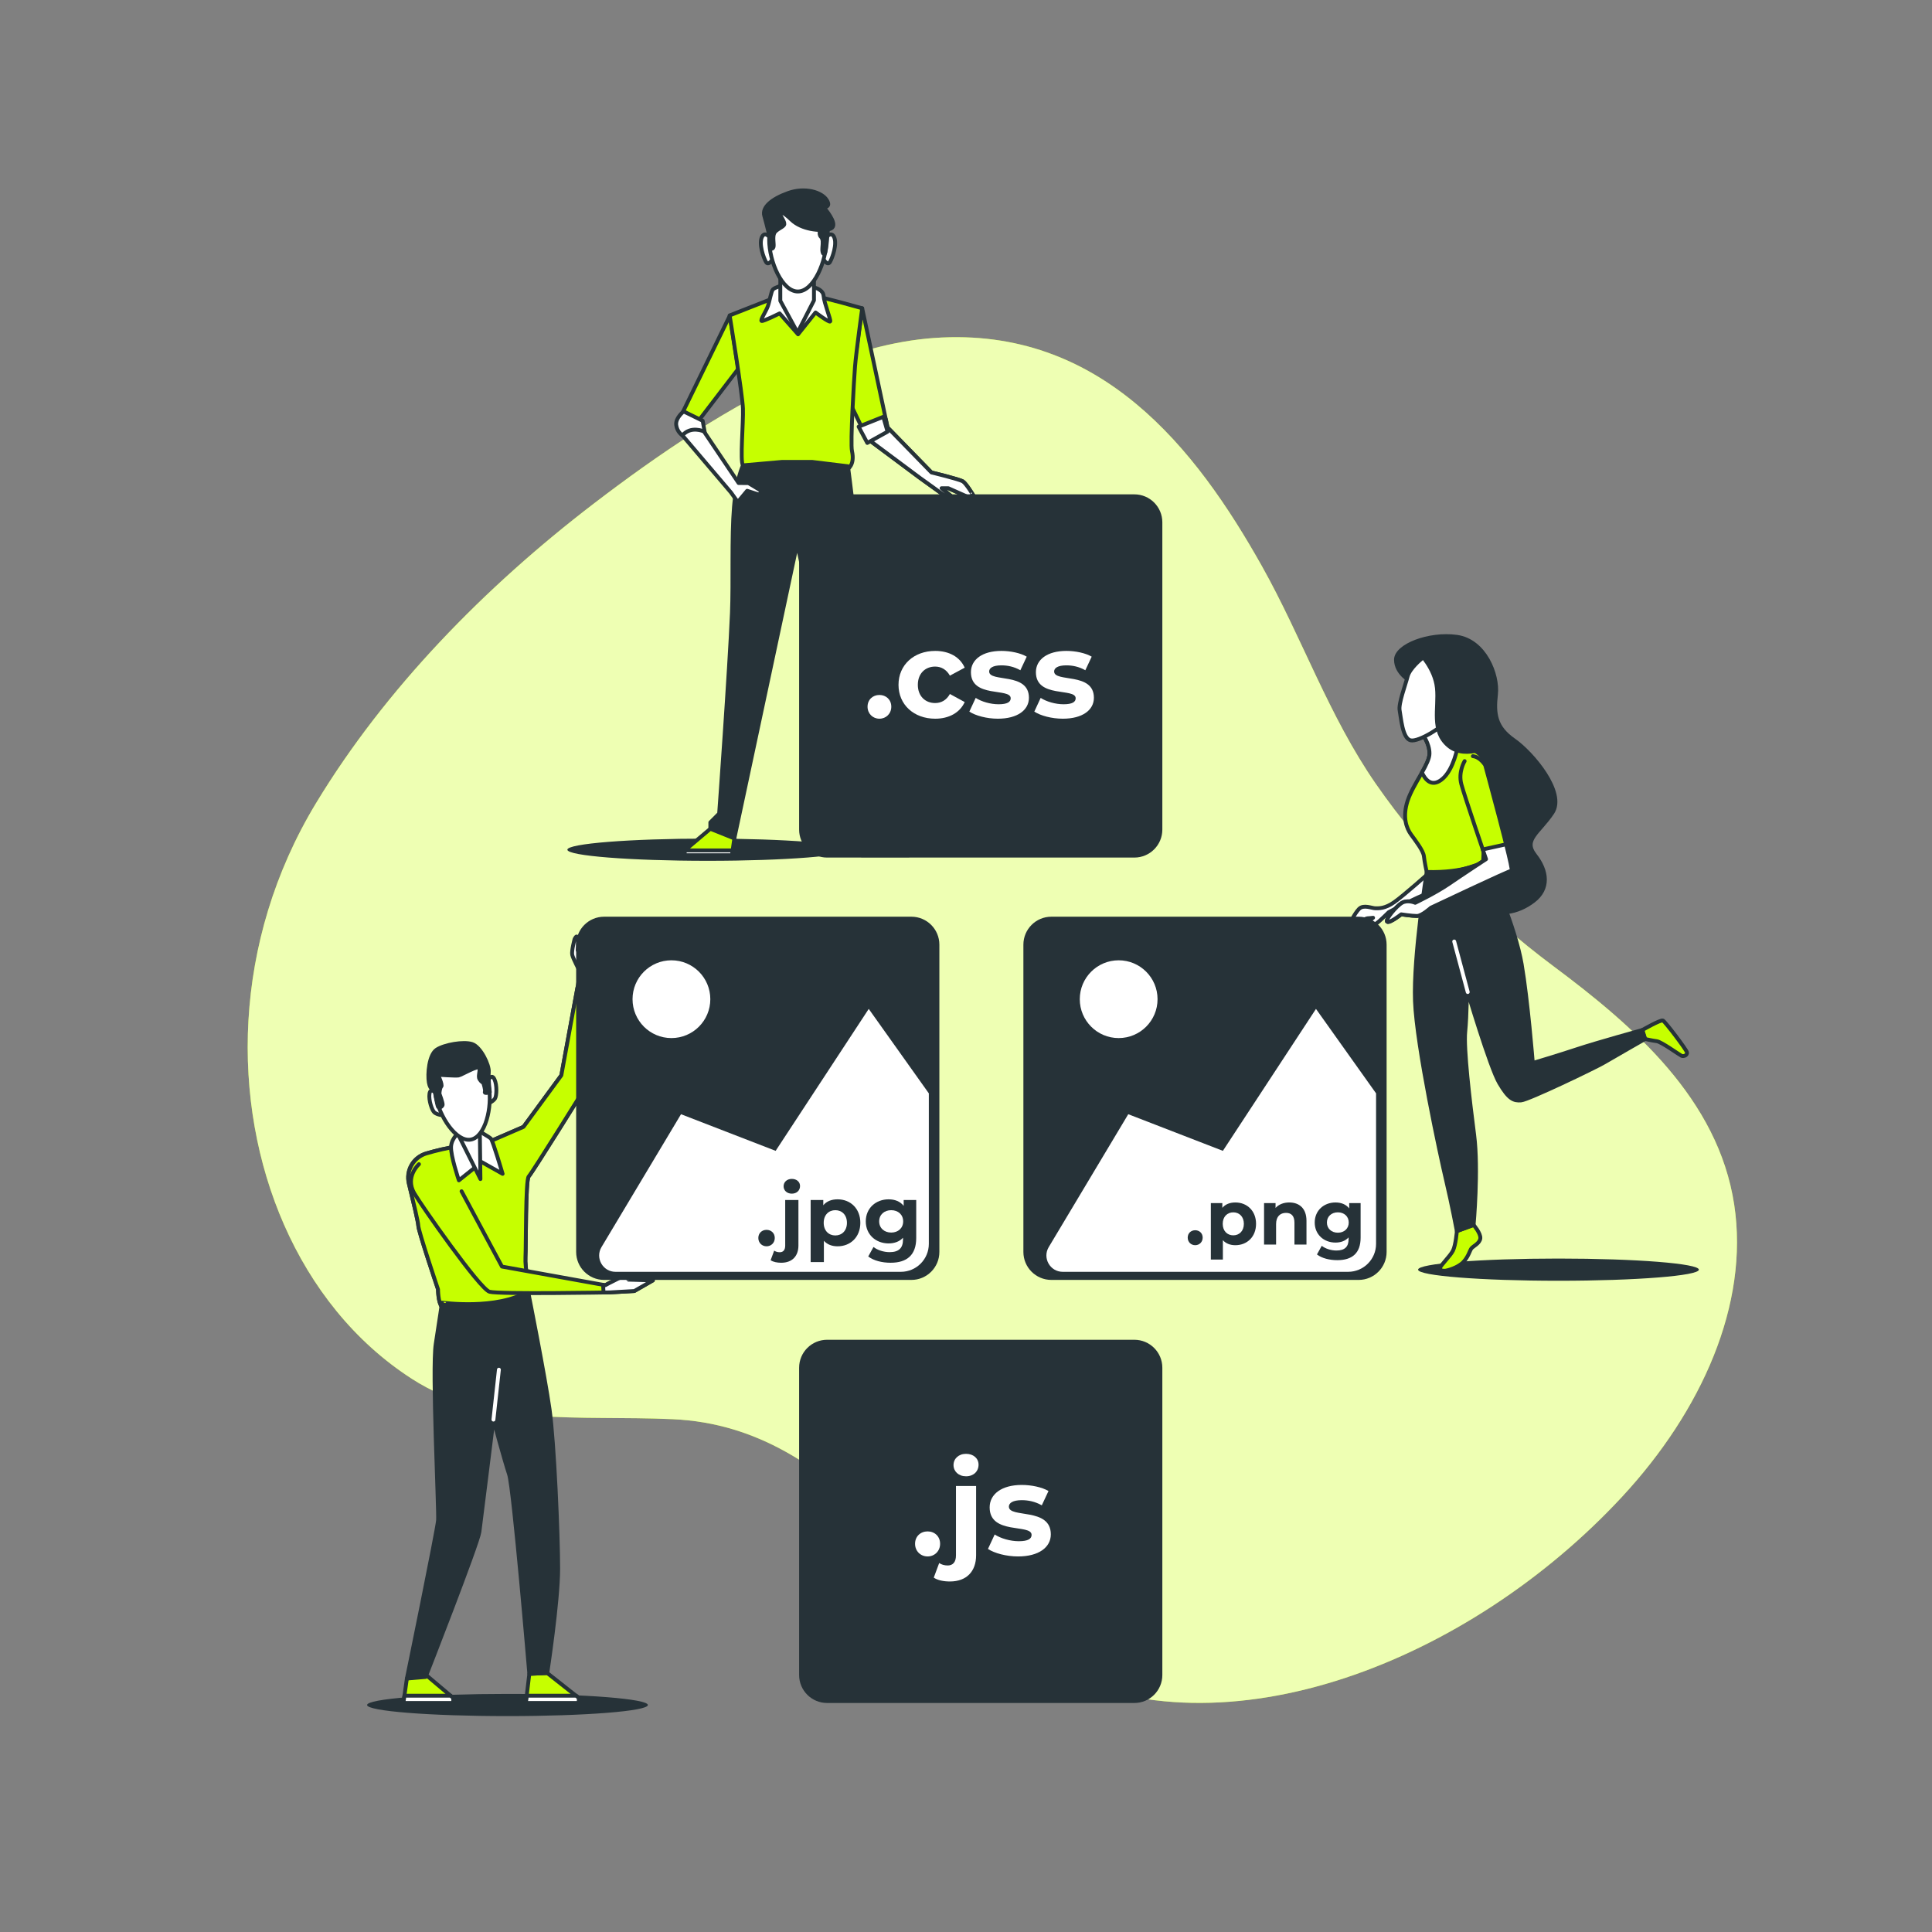 <?xml version="1.0" encoding="utf-8"?>
<!-- Generator: Adobe Illustrator 27.5.0, SVG Export Plug-In . SVG Version: 6.00 Build 0)  -->
<svg version="1.1" xmlns="http://www.w3.org/2000/svg" xmlns:xlink="http://www.w3.org/1999/xlink" x="0px" y="0px"
	 viewBox="0 0 500 500" style="enable-background:new 0 0 500 500;" xml:space="preserve">
<rect x="0" y="0" width="500" height="500" fill="#808080" stroke="none"/>
<g id="Background_Simple">
	<g>
		<path style="fill:#C6FF00;" d="M208.977,96.125c-19.779,8.478-39.079,21.789-55.297,34.197
			c-28.222,21.591-54.023,47.994-71.917,77.572c-21.693,35.857-22.122,77.495-8.235,109.097
			c7.075,16.101,18.132,30.234,33.089,39.864c19.544,12.582,42.917,9.332,67.429,10.426c44.74,1.996,63.194,46.775,97.698,64.529
			c45.337,23.329,108.592-1.87,148.065-44.464c20.544-22.168,32.921-49.744,29.006-75.561c-4.152-27.38-26.091-46.3-46.747-61.705
			c-17.839-13.305-33.437-29.133-45.996-47.212c-12.177-17.529-19.086-37.834-29.51-56.392
			c-16.987-30.243-41.626-62.035-84.729-59.015C231.028,88.218,219.929,91.431,208.977,96.125z"/>
		<path style="opacity:0.7;fill:#FFFFFF;" d="M208.977,96.125c-19.779,8.478-39.079,21.789-55.297,34.197
			c-28.222,21.591-54.023,47.994-71.917,77.572c-21.693,35.857-22.122,77.495-8.235,109.097
			c7.075,16.101,18.132,30.234,33.089,39.864c19.544,12.582,42.917,9.332,67.429,10.426c44.74,1.996,63.194,46.775,97.698,64.529
			c45.337,23.329,108.592-1.87,148.065-44.464c20.544-22.168,32.921-49.744,29.006-75.561c-4.152-27.38-26.091-46.3-46.747-61.705
			c-17.839-13.305-33.437-29.133-45.996-47.212c-12.177-17.529-19.086-37.834-29.51-56.392
			c-16.987-30.243-41.626-62.035-84.729-59.015C231.028,88.218,219.929,91.431,208.977,96.125z"/>
	</g>
</g>
<g id="Character_3">
	<g>
		<path style="fill:#263238;" d="M439.669,328.586c0,1.587-16.268,2.873-36.335,2.873c-20.067,0-36.335-1.286-36.335-2.873
			c0-1.587,16.267-2.873,36.335-2.873C423.401,325.714,439.669,327,439.669,328.586z"/>
		<g>
			<path style="fill:#263238;stroke:#263238;stroke-linecap:round;stroke-linejoin:round;stroke-miterlimit:10;" d="
				M365.182,176.373c0,0-3.903-2.024-3.903-5.637c0-3.614,8.529-6.939,15.756-5.927c7.227,1.012,10.697,9.829,10.118,14.889
				c-0.578,5.059-0.145,8.529,4.626,11.853c4.77,3.325,13.443,13.588,9.974,18.792c-3.469,5.204-7.661,6.938-4.481,10.986
				c3.18,4.047,3.758,8.673-0.434,11.853c-4.192,3.18-9.107,3.903-13.877,1.59c-4.77-2.313-9.685-10.697-8.384-16.912
				c1.301-6.216-2.891-24.429-4.047-30.934C369.374,180.421,368.073,176.662,365.182,176.373z"/>
			<path style="fill:#FFFFFF;stroke:#263238;stroke-linecap:round;stroke-linejoin:round;stroke-miterlimit:10;" d="
				M369.952,225.809c0,0-6.649,5.927-9.107,7.661c-2.457,1.735-4.047,1.59-4.915,1.59c-0.867,0-3.035-1.012-4.192,0.145
				c-1.156,1.156-2.891,4.481-2.457,4.77c0.434,0.289,4.047-2.313,4.481-2.313c0.434,0,1.59-0.145,1.59-0.145
				s-3.18,2.313-2.457,2.747c0.723,0.434,2.602-0.867,3.325-1.301c0.723-0.434,3.18-2.891,3.18-2.891s8.095-4.336,9.974-4.77
				c1.879-0.434,3.614-3.614,3.469-4.626C372.698,225.665,370.819,224.942,369.952,225.809z"/>
			<path style="fill:#C6FF00;stroke:#263238;stroke-linecap:round;stroke-linejoin:round;stroke-miterlimit:10;" d="
				M368.073,189.961c0,0,1.879,2.313,1.879,5.059c0,2.747-4.192,7.806-5.637,12.142c-1.445,4.337-0.289,7.228,0.867,8.818
				c1.156,1.59,3.18,4.192,3.325,5.637c0.145,1.445,0.723,4.047,0.723,4.047s4.915,1.446,14.599-2.457
				c0,0,1.012-22.261,0.723-25.152c-0.289-2.891-4.192-4.77-6.071-5.059c-1.879-0.289-4.047-1.446-4.77-2.891
				c-0.723-1.446-1.012-2.746-1.012-2.746L368.073,189.961z"/>
			<path style="fill:#FFFFFF;stroke:#263238;stroke-linecap:round;stroke-linejoin:round;stroke-miterlimit:10;" d="
				M377.371,192.727c-1.554-0.486-3.078-1.456-3.661-2.621c-0.723-1.446-1.012-2.746-1.012-2.746l-4.626,2.602
				c0,0,1.879,2.313,1.879,5.059c0,1.251-0.872,2.984-1.956,4.908c0.845,1.822,2.415,3.776,4.947,1.935
				C375.489,200.012,376.763,195.762,377.371,192.727z"/>
			<path style="fill:#FFFFFF;stroke:#263238;stroke-linecap:round;stroke-linejoin:round;stroke-miterlimit:10;" d="
				M367.844,170.531c0,0-3.032,2.44-3.559,4.546c-0.526,2.106-2.408,7.037-2.057,8.792c0.351,1.755,0.702,7.196,2.808,7.722
				c2.106,0.527,8.775-3.686,9.828-5.616c1.053-1.931,1.931-6.845-0.351-11.583C372.231,169.653,368.721,168.776,367.844,170.531z"
				/>
			<path style="fill:#263238;stroke:#263238;stroke-linecap:round;stroke-linejoin:round;stroke-miterlimit:10;" d="
				M367.141,168.776c0,0,4.212,4.037,4.739,9.302c0.526,5.265-1.579,11.057,2.984,14.918c4.563,3.861,12.11-0.527,12.11-0.527
				s-4.914-3.51-5.792-9.477c-0.878-5.967-2.282-11.408-5.09-13.163C373.284,168.074,368.194,168.074,367.141,168.776z"/>
			<path style="fill:#C6FF00;stroke:#263238;stroke-linecap:round;stroke-linejoin:round;stroke-miterlimit:10;" d="
				M425.025,266.573c0,0,4.77-2.746,5.348-2.457c0.578,0.289,6.071,7.517,6.216,8.239c0.145,0.723-0.867,1.156-1.446,0.867
				c-0.578-0.289-5.204-3.614-6.36-3.758c-1.156-0.145-3.036-0.578-3.036-0.578L425.025,266.573z"/>
			<path style="fill:#C6FF00;stroke:#263238;stroke-linecap:round;stroke-linejoin:round;stroke-miterlimit:10;" d="
				M377.035,318.611c0,0-0.289,3.614-1.012,5.059c-0.723,1.446-3.325,3.903-3.325,4.481c0,0.578,0.434,0.723,1.156,0.723
				c0.723,0,3.614-0.867,4.915-2.313c1.301-1.445,1.59-2.891,2.024-3.469c0.434-0.578,2.168-1.301,2.313-2.602
				c0.145-1.301-1.735-3.469-1.735-3.469L377.035,318.611z"/>
			<g>
				<path style="fill:#263238;stroke:#263238;stroke-linecap:round;stroke-linejoin:round;stroke-miterlimit:10;" d="
					M369.229,225.665c0,0-3.469,21.683-3.036,33.391c0.434,11.709,6.649,40.474,8.095,46.545c1.445,6.071,2.746,13.01,2.746,13.01
					l4.336-1.59c0,0,1.301-14.311,0.145-23.273c-1.156-8.962-2.746-22.405-2.313-26.742c0.434-4.337,0.434-10.986,0.434-10.986
					s5.927,20.092,8.384,24.284c2.457,4.192,3.758,4.626,5.637,4.481s19.081-8.384,21.538-9.829
					c2.457-1.445,10.552-6.071,10.552-6.071l-0.723-2.313c0,0-11.998,3.325-16.768,4.915c-4.77,1.59-11.564,3.614-11.564,3.614
					s-1.301-16.334-2.891-25.585c-1.59-9.251-7.806-24.284-9.974-26.308C383.828,223.208,379.059,225.954,369.229,225.665z"/>
				
					<line style="fill:none;stroke:#FFFFFF;stroke-linecap:round;stroke-linejoin:round;stroke-miterlimit:10;" x1="379.85" y1="256.741" x2="376.346" y2="243.66"/>
			</g>
			<g>
				<path style="fill:#C6FF00;stroke:#263238;stroke-linecap:round;stroke-linejoin:round;stroke-miterlimit:10;" d="
					M379.047,196.976c0,0-1.706,2.771-0.853,5.969c0.853,3.198,6.396,19.4,6.396,19.4s-6.183,4.051-9.594,6.396
					c-3.411,2.345-8.741,4.904-8.741,4.904s-1.919-0.853-3.411,0c-1.492,0.853-4.477,4.477-3.837,4.903
					c0.64,0.426,3.624-1.919,3.624-1.919s2.771,0.426,4.051,0.426c1.279,0,3.624-2.132,3.624-2.132s20.253-9.594,20.893-9.594
					c0.64,0-6.822-27.289-6.822-27.289s-1.279-2.132-3.198-2.345"/>
				<path style="fill:#FFFFFF;stroke:#263238;stroke-linecap:round;stroke-linejoin:round;stroke-miterlimit:10;" d="
					M389.776,218.507l-6.041,1.331c0.518,1.525,0.854,2.507,0.854,2.507s-6.183,4.051-9.594,6.396
					c-3.411,2.345-8.741,4.903-8.741,4.903s-1.919-0.853-3.411,0c-1.492,0.853-4.477,4.477-3.837,4.903
					c0.64,0.426,3.624-1.919,3.624-1.919s2.771,0.426,4.051,0.426c1.279,0,3.624-2.132,3.624-2.132s20.253-9.594,20.893-9.594
					C391.407,225.33,390.752,222.42,389.776,218.507z"/>
			</g>
		</g>
	</g>
</g>
<g id="Character_2">
	<g>
		<g>
			<path style="fill:#263238;" d="M219.504,219.903c0,1.587-16.268,2.873-36.335,2.873c-20.067,0-36.335-1.286-36.335-2.873
				c0-1.587,16.268-2.873,36.335-2.873C203.237,217.03,219.504,218.316,219.504,219.903z"/>
			<g>
				<polygon style="fill:#C6FF00;stroke:#263238;stroke-linecap:round;stroke-linejoin:round;stroke-miterlimit:10;" points="
					188.876,81.676 176.147,107.813 179.957,109.982 191.05,95.478 				"/>
				<path style="fill:#C6FF00;stroke:#263238;stroke-linecap:round;stroke-linejoin:round;stroke-miterlimit:10;" d="
					M223.131,79.778l6.565,30.843l11.36,11.652c0,0,7.282,1.748,8.156,2.33c0.874,0.583,2.622,3.495,2.622,3.495l-1.165,0.583
					l-5.243-2.33h-1.748l3.204,2.622l-0.613,0.584l-8.125-5.827l-13.691-10.195l-4.661-9.613L223.131,79.778z"/>
				<path style="fill:#FFFFFF;stroke:#263238;stroke-linecap:round;stroke-linejoin:round;stroke-miterlimit:10;" d="
					M249.213,124.603c-0.874-0.583-8.156-2.33-8.156-2.33l-11.36-11.652l-0.445-2.09l-5.596,3.358l0.798,1.645l13.691,10.195
					l8.125,5.827l0.613-0.584l-3.204-2.622h1.748l5.243,2.33l1.165-0.583C251.834,128.098,250.086,125.186,249.213,124.603z"/>
				<path style="fill:#C6FF00;stroke:#263238;stroke-linecap:round;stroke-linejoin:round;stroke-miterlimit:10;" d="
					M200.619,76.997l-11.786,4.635c0,0,3.311,20.393,3.443,24.101c0.132,3.708-0.794,13.64,0,14.699
					c0.795,1.059,2.781,1.192,2.781,1.192l24.193-0.128c0,0,2.071-1.036,1.243-4.764c-0.46-2.068,0.519-18.415,0.784-21.858
					c0.265-3.443,1.854-15.096,1.854-15.096s-9.799-2.781-12.448-3.178C208.035,76.203,202.606,75.673,200.619,76.997z"/>
				<path style="fill:#FFFFFF;stroke:#263238;stroke-linecap:round;stroke-linejoin:round;stroke-miterlimit:10;" d="
					M202.991,73.651c0,0-2.447,0.734-2.936,1.223c-0.489,0.489-0.856,3.059-1.346,4.404c-0.489,1.346-2.08,3.67-1.59,3.793
					c0.489,0.122,4.649-1.958,4.649-1.958l4.771,5.407l4.527-5.651c0,0,3.548,2.692,3.793,2.325c0.245-0.367-1.59-4.771-1.713-6.607
					c-0.122-1.835-2.814-2.447-4.404-2.569C207.151,73.896,202.991,73.651,202.991,73.651z"/>
				<polygon style="fill:#FFFFFF;stroke:#263238;stroke-linecap:round;stroke-linejoin:round;stroke-miterlimit:10;" points="
					201.943,70.688 201.943,77.844 206.403,86.057 210.655,77.741 210.655,70.273 				"/>
				<g>
					<path style="fill:#FFFFFF;stroke:#263238;stroke-linecap:round;stroke-linejoin:round;stroke-miterlimit:10;" d="M200.06,62.61
						c0,0-1.804-3.207-2.806-1.403c-1.002,1.804,0.401,5.612,1.002,6.615c0.601,1.002,1.604-0.601,1.604-0.601"/>
					<path style="fill:#FFFFFF;stroke:#263238;stroke-linecap:round;stroke-linejoin:round;stroke-miterlimit:10;" d="
						M212.982,62.61c0,0,1.804-3.207,2.806-1.403c1.002,1.804-0.401,5.612-1.002,6.615c-0.601,1.002-1.603-0.601-1.603-0.601"/>
					<path style="fill:#FFFFFF;stroke:#263238;stroke-linecap:round;stroke-linejoin:round;stroke-miterlimit:10;" d="
						M213.891,62.009c0,5.646-3.32,13.429-7.416,13.429c-4.096,0-7.416-7.784-7.416-13.429c0-5.646,3.32-10.222,7.416-10.222
						C210.57,51.786,213.891,56.363,213.891,62.009z"/>
					<path style="fill:#263238;stroke:#263238;stroke-linecap:round;stroke-linejoin:round;stroke-miterlimit:10;" d="
						M212.315,59.175c0,0-0.519,1.452,0.104,2.074c0.622,0.622,0.519,1.556,0.415,2.8c-0.104,1.245,0.207,1.971,0.622,1.556
						c0.415-0.415,0.83-6.223,0.83-6.638C214.285,58.552,212.315,59.175,212.315,59.175z"/>
					<path style="fill:#263238;stroke:#263238;stroke-linecap:round;stroke-linejoin:round;stroke-miterlimit:10;" d="
						M199.142,61.145l0.208,3.215c0,0,0.622,0.207,0.83-0.415c0.207-0.622-0.311-2.593,0.207-3.63
						c0.519-1.037,2.489-1.556,2.593-2.282c0.104-0.726-1.037-2.075-1.037-2.593c0-0.519,0.311-1.037,2.904,1.452
						c2.593,2.489,7.364,3.008,9.854,2.386c2.489-0.622-0.519-4.356-1.141-5.186c-0.622-0.83,1.66-0.208,0.415-2.282
						c-1.245-2.074-5.601-3.423-9.957-1.867c-4.356,1.556-6.846,3.734-6.223,5.912C198.416,58.034,199.142,61.145,199.142,61.145z"
						/>
				</g>
				<path style="fill:#263238;stroke:#263238;stroke-linecap:round;stroke-linejoin:round;stroke-miterlimit:10;" d="M226.5,210.558
					c0,0-2.693-37.075-3.314-51.987c-0.621-14.913-3.728-37.903-3.728-37.903l-9.295-1.133h-7.714l-10.172,0.898
					c0,0-1.724,3.649-2.32,10.764c-0.657,7.844-0.205,19.555-0.531,27.374c-0.621,14.913-3.314,51.987-3.314,51.987l-2.278,2.278
					v1.657l6.214,2.485l16.155-75.806l0.104-0.173l0.104,0.173l16.155,75.806l6.214-2.485v-1.657L226.5,210.558z"/>
				<g>
					<polygon style="fill:#C6FF00;stroke:#263238;stroke-linecap:round;stroke-linejoin:round;stroke-miterlimit:10;" points="
						183.833,214.494 177.206,220.086 177.206,221.329 189.426,221.329 190.047,216.979 					"/>
					<polygon style="fill:#FFFFFF;stroke:#263238;stroke-linecap:round;stroke-linejoin:round;stroke-miterlimit:10;" points="
						189.426,221.329 189.603,220.086 177.206,220.086 177.206,221.329 					"/>
				</g>
				<g>
					<polygon style="fill:#C6FF00;stroke:#263238;stroke-linecap:round;stroke-linejoin:round;stroke-miterlimit:10;" points="
						228.572,214.494 235.199,220.086 235.199,221.329 222.979,221.329 222.358,216.979 					"/>
					<polygon style="fill:#FFFFFF;stroke:#263238;stroke-linecap:round;stroke-linejoin:round;stroke-miterlimit:10;" points="
						222.979,221.329 222.802,220.086 235.199,220.086 235.199,221.329 					"/>
				</g>
			</g>
		</g>
		<polygon style="fill:#FFFFFF;stroke:#263238;stroke-linecap:round;stroke-linejoin:round;stroke-miterlimit:10;" points="
			228.592,107.872 222.213,110.424 224.453,114.63 229.696,111.717 		"/>
		<path style="fill:#FFFFFF;stroke:#263238;stroke-linecap:round;stroke-linejoin:round;stroke-miterlimit:10;" d="M181.852,108.892
			l-4.924-2.41c0,0-2.145,1.655-1.929,3.5c0.216,1.846,1.61,2.69,1.61,2.69l5.871-0.256L181.852,108.892z"/>
		<path style="fill:#FFFFFF;stroke:#263238;stroke-linecap:round;stroke-linejoin:round;stroke-miterlimit:10;" d="M193.708,125.028
			l-2.558-0.024l-8.975-13.343c0,0-3.348-1.551-5.567,1.012l12.575,14.793l1.751,2.458l2.43-2.911l3.029,0.977l0.8-0.849
			L193.708,125.028z"/>
	</g>
</g>
<g id="Character_1">
	<g>
		<g>
			<path style="fill:#263238;" d="M167.669,441.253c0,1.587-16.268,2.873-36.335,2.873c-20.067,0-36.335-1.286-36.335-2.873
				c0-1.587,16.267-2.873,36.335-2.873C151.401,438.38,167.669,439.667,167.669,441.253z"/>
			<g>
				<g>
					<polygon style="fill:#C6FF00;stroke:#263238;stroke-linecap:round;stroke-linejoin:round;stroke-miterlimit:10;" points="
						110.3,433.521 117.292,439.421 117.292,440.732 104.4,440.732 105.299,434.401 					"/>
				</g>
				<path style="fill:#FFFFFF;stroke:#263238;stroke-linecap:round;stroke-linejoin:round;stroke-miterlimit:10;" d="
					M126.408,279.472c0,0,0.85-1.701,1.559-0.142c0.709,1.559,0.567,4.252,0.142,4.96c-0.425,0.709-2.126,1.701-2.126,0.992
					C125.983,284.574,126.408,279.472,126.408,279.472z"/>
				<path style="fill:#FFFFFF;stroke:#263238;stroke-linecap:round;stroke-linejoin:round;stroke-miterlimit:10;" d="
					M112.685,282.775c0,0-1.292-1.395-1.536,0.299c-0.245,1.695,0.644,4.241,1.25,4.802c0.606,0.562,2.516,1.039,2.318,0.359
					C114.518,287.555,112.685,282.775,112.685,282.775z"/>
				<path style="fill:#FFFFFF;stroke:#263238;stroke-linecap:round;stroke-linejoin:round;stroke-miterlimit:10;" d="
					M117.58,296.864c2.026,0,6.586-0.338,6.586-0.338l11.314-4.897l9.794-13.34l4.897-26.68c0,0-1.88-3.504-2.082-4.513
					c-0.202-1.009,0.605-4.037,0.605-4.037s0.606-1.413,0.807-0.202c0.202,1.211,0,3.028,0,3.028l0.605,1.009
					c0,0,1.009-4.642,1.615-5.853s2.018-0.807,2.018,0c0,0.807,0.606,2.826,0.807,4.44c0.202,1.615-2.013,6.803-2.013,6.803
					l-0.676,28.538c0,0-14.184,22.796-15.029,23.641s-0.676,18.237-0.844,20.939c-0.169,2.702,1.013,7.768,0.675,8.781
					c-0.338,1.013-1.857,3.715-6.923,4.897c-5.066,1.182-14.353,0.338-15.366-0.844c-1.013-1.182-1.013-4.559-1.013-4.559
					s-5.107-15.14-5.107-16.491c0-0.795-1.343-6.438-2.45-10.951c-0.812-3.313,1.106-6.676,4.366-7.679
					C112.402,297.868,116.697,296.864,117.58,296.864z"/>
				<path style="fill:#C6FF00;stroke:#263238;stroke-linecap:round;stroke-linejoin:round;stroke-miterlimit:10;" d="
					M124.166,296.526l11.314-4.897l9.794-13.34l4.152-22.62l3.027,0.092l-0.593,25.061c0,0-14.184,22.796-15.029,23.641
					s-0.676,18.237-0.844,20.939c-0.169,2.702,1.013,7.768,0.675,8.781c-0.338,1.013-1.857,3.715-6.923,4.897
					c-5.066,1.182-14.353,0.338-15.366-0.844c-1.013-1.182-1.013-4.559-1.013-4.559s-5.107-15.14-5.107-16.491
					c0-0.785-1.313-6.308-2.412-10.794c-0.833-3.401,1.133-6.859,4.481-7.883c2.182-0.668,6.396-1.644,7.259-1.644
					C119.606,296.864,124.166,296.526,124.166,296.526z"/>
				<path style="fill:#FFFFFF;stroke:#263238;stroke-linecap:round;stroke-linejoin:round;stroke-miterlimit:10;" d="
					M123.49,292.474c0,0,3.04,1.689,3.546,2.195c0.507,0.507,3.039,9.118,3.039,9.118l-5.404-3.039l-5.91,4.728
					c0,0-2.195-6.417-2.026-8.781c0.169-2.364,2.364-3.884,2.364-3.884L123.49,292.474z"/>
				<polygon style="fill:#FFFFFF;stroke:#263238;stroke-linecap:round;stroke-linejoin:round;stroke-miterlimit:10;" points="
					124.166,291.798 124.335,305.138 118.256,292.98 				"/>
				<path style="fill:#FFFFFF;stroke:#263238;stroke-linecap:round;stroke-linejoin:round;stroke-miterlimit:10;" d="M112.787,283.7
					c0.916,5.226,5.252,11.892,9.043,11.227c3.791-0.664,5.602-8.408,4.686-13.633c-0.916-5.226-4.732-8.923-8.522-8.259
					C114.202,273.7,111.871,278.475,112.787,283.7z"/>
				<path style="fill:#263238;stroke:#263238;stroke-linecap:round;stroke-linejoin:round;stroke-miterlimit:10;" d="
					M126.774,282.67c0,0-1.503,0.471-1.295-0.093c0.207-0.564-0.408-2.327-0.408-2.327s-0.52-0.229-0.966-0.95
					c-0.446-0.721,0.139-1.943-0.024-2.874c-0.163-0.931-4.645,1.773-5.421,1.909c-0.775,0.136-5.309-0.189-5.309-0.189
					s1.265,2.656,0.854,3.048c-0.411,0.392-0.477,1.842-0.477,1.842s0.9,2.4,0.827,2.893c-0.074,0.492-0.95,0.966-1.187,0.528
					c-0.237-0.438-0.943-4.471-0.943-4.471s-1.059,0.345-1.439-1.826c-0.381-2.172,0.018-7.197,2.026-8.509
					c2.008-1.311,6.972-2.181,9.178-1.449c2.207,0.732,4.472,5.451,4.306,7.239C126.331,279.23,126.774,282.67,126.774,282.67z"/>
				<polygon style="fill:#FFFFFF;stroke:#263238;stroke-linecap:round;stroke-linejoin:round;stroke-miterlimit:10;" points="
					117.292,439.421 117.292,440.732 104.4,440.732 104.668,438.841 116.605,438.841 				"/>
				<g>
					<polygon style="fill:#C6FF00;stroke:#263238;stroke-linecap:round;stroke-linejoin:round;stroke-miterlimit:10;" points="
						141.63,432.988 149.788,439.421 149.788,440.732 136.088,440.732 136.988,433.19 					"/>
				</g>
				<polygon style="fill:#FFFFFF;stroke:#263238;stroke-linecap:round;stroke-linejoin:round;stroke-miterlimit:10;" points="
					149.788,439.421 149.788,440.732 136.088,440.732 136.357,438.841 149.101,438.841 				"/>
				<g>
					<path style="fill:#263238;stroke:#263238;stroke-linecap:round;stroke-linejoin:round;stroke-miterlimit:10;" d="
						M136.661,334.183c0,0,4.363,21.905,5.574,30.584c1.211,8.679,2.22,32.496,2.22,41.175c0,8.679-2.826,27.046-2.826,27.046
						l-4.642,0.202c0,0-4.037-48.037-5.248-51.67s-4.037-14.129-4.037-14.129s-3.229,26.037-3.633,29.064
						c-0.404,3.027-13.927,37.542-13.927,37.542l-4.844,0.404c0,0,7.872-38.349,8.073-40.973c0.202-2.624-1.615-39.156-0.605-45.615
						c1.009-6.459,1.615-10.697,1.615-10.697S128.665,339.121,136.661,334.183z"/>
					
						<line style="fill:none;stroke:#FFFFFF;stroke-linecap:round;stroke-linejoin:round;stroke-miterlimit:10;" x1="127.703" y1="367.391" x2="129.116" y2="354.473"/>
				</g>
			</g>
		</g>
		<g>
			<path style="fill:#C6FF00;stroke:#263238;stroke-linecap:round;stroke-linejoin:round;stroke-miterlimit:10;" d="M108.43,301.289
				c0,0-3.675,3.239-1.229,7.51c1.646,2.875,16.977,24.822,19.496,25.507s31.147,0.167,31.147,0.167l6.318-0.357l4.805-2.752
				l-6.349-0.192c0,0,4.011-2.156,2.089-2.047c-1.923,0.109-8.07,3.488-8.07,3.488l-26.727-4.826L119.452,308.3"/>
			<path style="fill:#FFFFFF;stroke:#263238;stroke-linecap:round;stroke-linejoin:round;stroke-miterlimit:10;" d="
				M164.707,329.124c-1.923,0.109-8.07,3.488-8.07,3.488l-0.557-0.1l0.113,1.989c1.036-0.016,1.652-0.028,1.652-0.028l6.318-0.357
				l4.805-2.752l-6.349-0.192C162.618,331.171,166.63,329.016,164.707,329.124z"/>
		</g>
	</g>
</g>
<g id="Icons">
	<g>
		<g>
			<path style="fill:#263238;" d="M351.613,331.242h-79.521c-3.998,0-7.24-3.241-7.24-7.24v-79.521c0-3.998,3.241-7.24,7.24-7.24
				h79.521c3.998,0,7.24,3.241,7.24,7.24v79.521C358.852,328.001,355.611,331.242,351.613,331.242z"/>
			<path style="fill:#FFFFFF;" d="M356.124,282.96l-15.551-21.856l-24.093,36.733l-24.488-9.479l-20.581,34.389
				c-1.686,2.818,0.344,6.399,3.628,6.399h73.847c3.998,0,7.24-3.241,7.24-7.24V282.96z"/>
			<circle style="fill:#FFFFFF;" cx="289.509" cy="258.588" r="10.064"/>
			<g>
				<path style="fill:#263238;" d="M307.379,320.3c0-1.158,0.859-1.916,1.937-1.916s1.936,0.758,1.936,1.916
					c0,1.137-0.858,1.956-1.936,1.956S307.379,321.438,307.379,320.3z"/>
				<path style="fill:#263238;" d="M325.064,316.727c0,3.374-2.336,5.53-5.35,5.53c-1.338,0-2.436-0.42-3.234-1.298v5.01h-3.114
					v-14.612h2.974v1.237c0.778-0.938,1.937-1.397,3.374-1.397C322.728,311.197,325.064,313.353,325.064,316.727z M321.91,316.727
					c0-1.856-1.178-2.974-2.734-2.974c-1.558,0-2.735,1.118-2.735,2.974s1.178,2.975,2.735,2.975
					C320.733,319.701,321.91,318.583,321.91,316.727z"/>
				<path style="fill:#263238;" d="M338.116,315.948v6.148h-3.114v-5.669c0-1.736-0.799-2.535-2.176-2.535
					c-1.497,0-2.575,0.918-2.575,2.894v5.31h-3.114v-10.739h2.974v1.257c0.838-0.918,2.096-1.417,3.553-1.417
					C336.2,311.197,338.116,312.675,338.116,315.948z"/>
				<path style="fill:#263238;" d="M352.126,311.357v8.943c0,3.992-2.156,5.829-6.028,5.829c-2.036,0-4.012-0.499-5.27-1.477
					l1.238-2.236c0.918,0.739,2.415,1.218,3.793,1.218c2.196,0,3.154-0.998,3.154-2.935v-0.459
					c-0.819,0.898-1.997,1.338-3.394,1.338c-2.975,0-5.37-2.057-5.37-5.191s2.395-5.19,5.37-5.19c1.497,0,2.734,0.499,3.553,1.537
					v-1.377H352.126z M349.052,316.387c0-1.577-1.178-2.635-2.815-2.635c-1.637,0-2.834,1.058-2.834,2.635s1.197,2.635,2.834,2.635
					C347.875,319.023,349.052,317.964,349.052,316.387z"/>
			</g>
		</g>
		<g>
			<path style="fill:#263238;" d="M235.869,331.242h-79.521c-3.998,0-7.24-3.241-7.24-7.24v-79.521c0-3.998,3.241-7.24,7.24-7.24
				h79.521c3.998,0,7.24,3.241,7.24,7.24v79.521C243.109,328.001,239.867,331.242,235.869,331.242z"/>
			<path style="fill:#FFFFFF;" d="M240.38,282.96l-15.551-21.856l-24.093,36.733l-24.488-9.479l-20.581,34.389
				c-1.687,2.818,0.344,6.399,3.628,6.399h73.847c3.998,0,7.24-3.241,7.24-7.24V282.96z"/>
			<circle style="fill:#FFFFFF;" cx="173.765" cy="258.588" r="10.064"/>
			<g>
				<path style="fill:#263238;" d="M196.254,320.391c0-1.272,0.943-2.106,2.129-2.106c1.184,0,2.128,0.834,2.128,2.106
					c0,1.251-0.944,2.15-2.128,2.15C197.198,322.542,196.254,321.642,196.254,320.391z"/>
				<path style="fill:#263238;" d="M199.437,326.14l0.921-2.479c0.373,0.263,0.878,0.417,1.448,0.417
					c0.856,0,1.404-0.549,1.404-1.712v-11.805h3.423v11.783c0,2.721-1.602,4.454-4.454,4.454
					C201.127,326.798,200.096,326.6,199.437,326.14z M202.794,307.006c0-1.075,0.856-1.909,2.128-1.909
					c1.273,0,2.128,0.79,2.128,1.843c0,1.142-0.855,1.976-2.128,1.976C203.65,308.916,202.794,308.082,202.794,307.006z"/>
				<path style="fill:#263238;" d="M222.654,316.463c0,3.708-2.567,6.078-5.88,6.078c-1.47,0-2.677-0.461-3.555-1.427v5.508h-3.423
					v-16.061h3.269v1.36c0.856-1.031,2.128-1.536,3.708-1.536C220.086,310.385,222.654,312.755,222.654,316.463z M219.187,316.463
					c0-2.041-1.295-3.27-3.006-3.27c-1.711,0-3.006,1.228-3.006,3.27c0,2.041,1.294,3.27,3.006,3.27
					C217.892,319.733,219.187,318.504,219.187,316.463z"/>
				<path style="fill:#263238;" d="M237.117,310.561v9.83c0,4.389-2.37,6.407-6.626,6.407c-2.238,0-4.411-0.549-5.793-1.624
					l1.36-2.457c1.009,0.812,2.655,1.338,4.169,1.338c2.414,0,3.467-1.097,3.467-3.226v-0.505c-0.9,0.988-2.194,1.471-3.73,1.471
					c-3.27,0-5.902-2.26-5.902-5.705c0-3.445,2.633-5.705,5.902-5.705c1.646,0,3.006,0.549,3.906,1.689v-1.514H237.117z
					 M233.738,316.09c0-1.733-1.294-2.896-3.094-2.896s-3.116,1.163-3.116,2.896s1.316,2.896,3.116,2.896
					S233.738,317.824,233.738,316.09z"/>
			</g>
		</g>
		<g>
			<g>
				<path style="fill:#263238;" d="M206.811,214.698v-79.521c0-3.998,3.241-7.24,7.24-7.24h79.521c3.998,0,7.24,3.241,7.24,7.24
					v79.521c0,3.998-3.241,7.24-7.24,7.24H214.05C210.052,221.938,206.811,218.696,206.811,214.698z"/>
			</g>
			<g>
				<path style="fill:#FFFFFF;" d="M224.522,182.896c0-1.837,1.362-3.04,3.072-3.04s3.072,1.203,3.072,3.04
					c0,1.805-1.362,3.104-3.072,3.104S224.522,184.701,224.522,182.896z"/>
				<path style="fill:#FFFFFF;" d="M232.533,177.228c0-5.13,3.958-8.772,9.5-8.772c3.578,0,6.397,1.552,7.632,4.339l-3.832,2.058
					c-0.918-1.615-2.28-2.343-3.832-2.343c-2.501,0-4.465,1.742-4.465,4.718c0,2.977,1.964,4.719,4.465,4.719
					c1.552,0,2.914-0.697,3.832-2.343l3.832,2.09c-1.235,2.723-4.053,4.307-7.632,4.307
					C236.491,186,232.533,182.358,232.533,177.228z"/>
				<path style="fill:#FFFFFF;" d="M250.865,184.163l1.646-3.547c1.52,0.981,3.832,1.646,5.922,1.646
					c2.28,0,3.135-0.601,3.135-1.552c0-2.787-10.292,0.064-10.292-6.745c0-3.23,2.914-5.51,7.885-5.51
					c2.343,0,4.94,0.539,6.555,1.489l-1.647,3.515c-1.678-0.95-3.357-1.266-4.908-1.266c-2.217,0-3.167,0.697-3.167,1.583
					c0,2.913,10.292,0.095,10.292,6.808c0,3.167-2.945,5.416-8.043,5.416C255.362,186,252.449,185.208,250.865,184.163z"/>
				<path style="fill:#FFFFFF;" d="M267.678,184.163l1.647-3.547c1.52,0.981,3.832,1.646,5.922,1.646
					c2.28,0,3.135-0.601,3.135-1.552c0-2.787-10.292,0.064-10.292-6.745c0-3.23,2.914-5.51,7.885-5.51
					c2.344,0,4.94,0.539,6.555,1.489l-1.646,3.515c-1.678-0.95-3.357-1.266-4.908-1.266c-2.217,0-3.167,0.697-3.167,1.583
					c0,2.913,10.292,0.095,10.292,6.808c0,3.167-2.945,5.416-8.043,5.416C272.175,186,269.261,185.208,267.678,184.163z"/>
			</g>
		</g>
		<g>
			<g>
				<path style="fill:#263238;" d="M206.811,433.492v-79.521c0-3.999,3.241-7.24,7.24-7.24h79.521c3.998,0,7.24,3.241,7.24,7.24
					v79.521c0,3.998-3.241,7.24-7.24,7.24H214.05C210.052,440.732,206.811,437.491,206.811,433.492z"/>
			</g>
			<g>
				<path style="fill:#FFFFFF;" d="M236.818,399.532c0-1.938,1.436-3.207,3.24-3.207c1.804,0,3.24,1.27,3.24,3.207
					c0,1.903-1.436,3.273-3.24,3.273C238.254,402.805,236.818,401.435,236.818,399.532z"/>
				<path style="fill:#FFFFFF;" d="M241.659,408.283l1.403-3.774c0.568,0.4,1.336,0.635,2.204,0.635
					c1.303,0,2.138-0.835,2.138-2.605v-17.97h5.211v17.936c0,4.142-2.438,6.78-6.78,6.78
					C244.231,409.285,242.661,408.984,241.659,408.283z M246.77,379.157c0-1.637,1.303-2.906,3.24-2.906
					c1.937,0,3.24,1.202,3.24,2.806c0,1.737-1.303,3.006-3.24,3.006C248.072,382.062,246.77,380.793,246.77,379.157z"/>
				<path style="fill:#FFFFFF;" d="M255.686,400.868l1.737-3.741c1.603,1.035,4.041,1.737,6.246,1.737
					c2.404,0,3.307-0.635,3.307-1.637c0-2.94-10.855,0.066-10.855-7.115c0-3.406,3.072-5.811,8.316-5.811
					c2.472,0,5.211,0.568,6.914,1.57l-1.736,3.707c-1.771-1.002-3.541-1.336-5.178-1.336c-2.338,0-3.34,0.735-3.34,1.67
					c0,3.073,10.855,0.101,10.855,7.182c0,3.34-3.107,5.712-8.484,5.712C260.429,402.805,257.355,401.97,255.686,400.868z"/>
			</g>
		</g>
	</g>
</g>
</svg>
